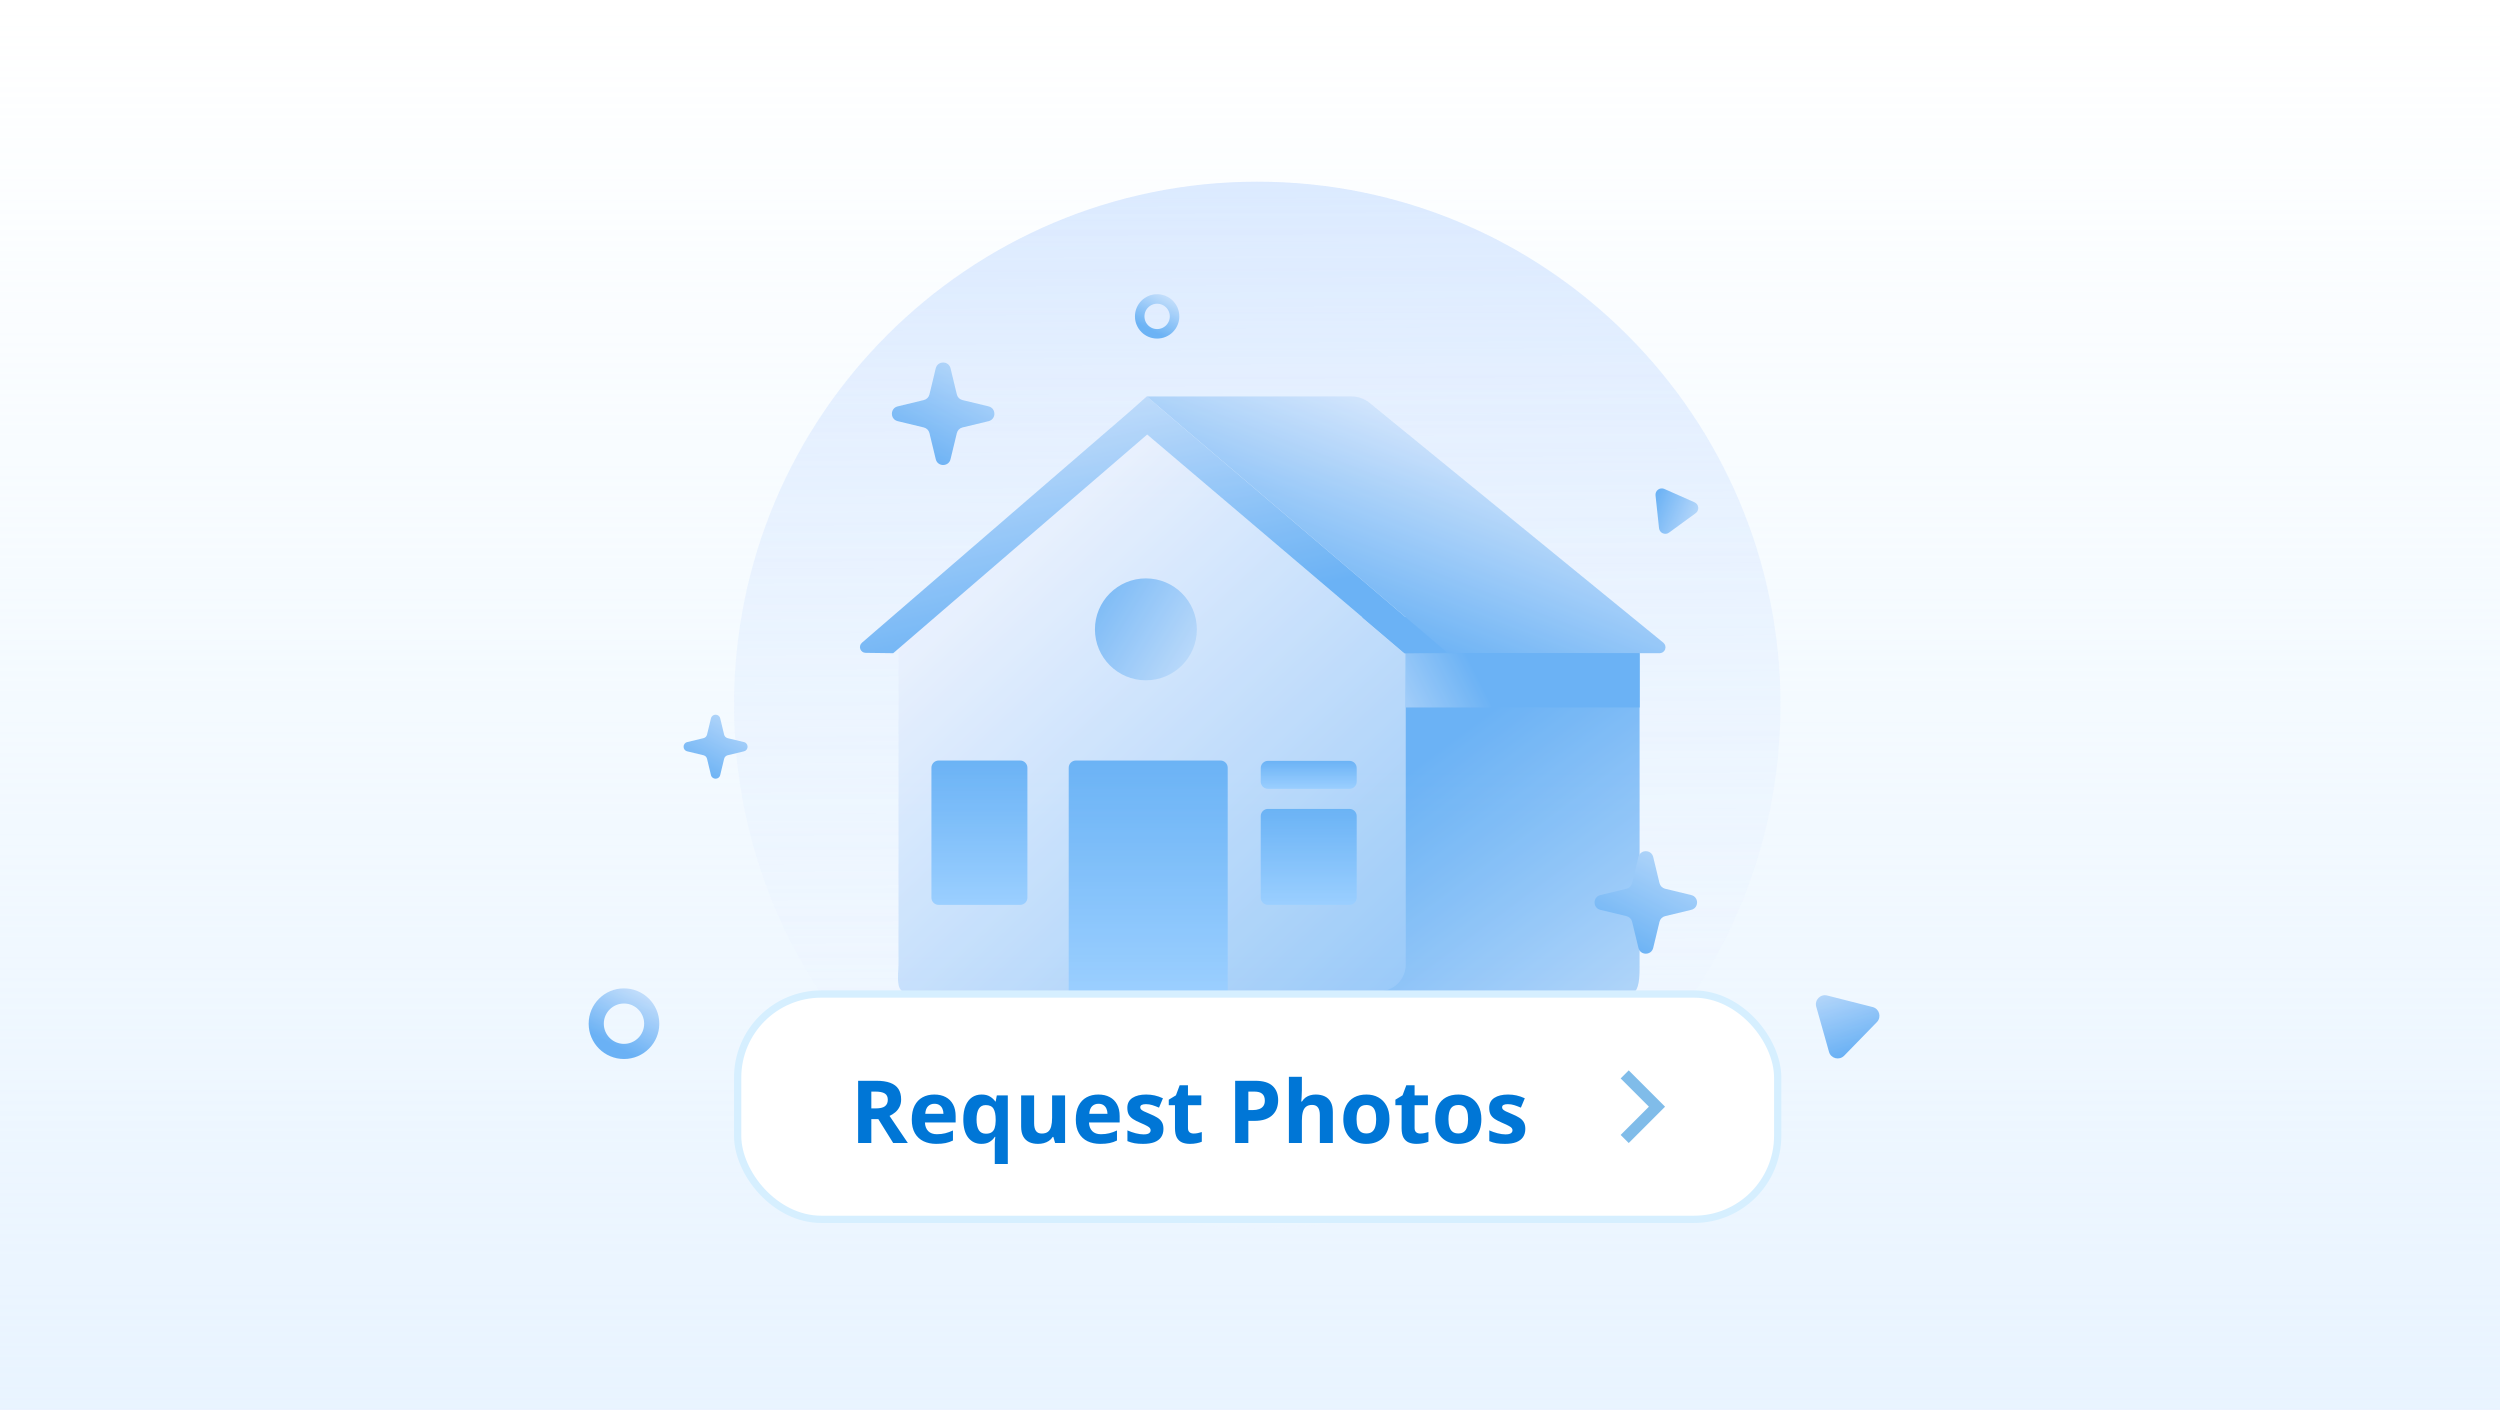<svg width="344" height="194" viewBox="0 0 344 194" fill="none" xmlns="http://www.w3.org/2000/svg">
<rect width="344" height="194" fill="url(#paint0_linear_9_963)"/>
<g opacity="0.8">
<path d="M173 25C133.235 25 101 57.236 101 97C101 136.765 133.236 169 173 169C212.765 169 245 136.764 245 97C245 57.236 212.764 25 173 25Z" fill="url(#paint1_linear_9_963)"/>
<path d="M221.931 84.938H149.394C147.364 84.938 145.719 86.583 145.719 88.613V132.722C145.719 134.752 147.364 136.397 149.394 136.397H221.931C222.966 136.397 224.332 137.086 225 136.397C225.642 135.736 225.607 133.717 225.607 132.722V88.613C225.607 86.583 223.962 84.938 221.931 84.938Z" fill="url(#paint2_linear_9_963)"/>
<path d="M193.433 89.885V132.722C193.433 133.698 193.045 134.633 192.355 135.324C191.665 136.014 190.729 136.401 189.753 136.401H127.315C126.339 136.401 124.698 136.971 124.008 136.281C123.318 135.591 123.636 133.698 123.636 132.722V86.589C123.635 86.071 123.744 85.558 123.955 85.084C124.167 84.611 124.476 84.187 124.862 83.842L152.424 59.334C153.087 58.746 153.94 58.416 154.826 58.407C155.713 58.397 156.573 58.707 157.248 59.281L193.274 89.885H193.433Z" fill="url(#paint3_linear_9_963)"/>
<path d="M193.426 89.881V84.933L157.789 54.555H186.001C186.895 54.559 187.761 54.869 188.454 55.434L228.895 88.45C229.018 88.558 229.105 88.7 229.146 88.859C229.187 89.017 229.18 89.184 229.125 89.339C229.07 89.493 228.97 89.627 228.838 89.723C228.706 89.82 228.548 89.875 228.384 89.881H193.426Z" fill="url(#paint4_linear_9_963)"/>
<path d="M167.937 104.648H148.051C147.501 104.648 147.055 105.094 147.055 105.645V136.397H168.933V105.645C168.933 105.094 168.487 104.648 167.937 104.648Z" fill="url(#paint5_linear_9_963)"/>
<path d="M225.619 89.883H193.445V97.349H225.619V89.883Z" fill="url(#paint6_linear_9_963)"/>
<path d="M159.515 56.027L157.855 54.555L157.822 54.587L157.785 54.555L155.451 56.632L118.604 88.438C118.482 88.543 118.395 88.682 118.354 88.838C118.313 88.994 118.321 89.158 118.376 89.31C118.431 89.461 118.531 89.592 118.662 89.685C118.793 89.778 118.95 89.83 119.111 89.832L122.905 89.881L157.855 59.788L193.267 89.881H193.426L199.15 89.807L159.515 56.027Z" fill="url(#paint7_linear_9_963)"/>
<path d="M157.676 93.61C161.549 93.61 164.688 90.471 164.688 86.598C164.688 82.725 161.549 79.586 157.676 79.586C153.803 79.586 150.664 82.725 150.664 86.598C150.664 90.471 153.803 93.61 157.676 93.61Z" fill="url(#paint8_linear_9_963)"/>
<path d="M140.374 104.648H129.16C128.61 104.648 128.164 105.094 128.164 105.645V123.515C128.164 124.065 128.61 124.511 129.16 124.511H140.374C140.924 124.511 141.37 124.065 141.37 123.515V105.645C141.37 105.094 140.924 104.648 140.374 104.648Z" fill="url(#paint9_linear_9_963)"/>
<path d="M185.687 111.305H174.473C173.923 111.305 173.477 111.751 173.477 112.301V123.515C173.477 124.065 173.923 124.511 174.473 124.511H185.687C186.237 124.511 186.683 124.065 186.683 123.515V112.301C186.683 111.751 186.237 111.305 185.687 111.305Z" fill="url(#paint10_linear_9_963)"/>
<path d="M185.687 104.695H174.473C173.923 104.695 173.477 105.141 173.477 105.692V107.551C173.477 108.101 173.923 108.547 174.473 108.547H185.687C186.237 108.547 186.683 108.101 186.683 107.551V105.692C186.683 105.141 186.237 104.695 185.687 104.695Z" fill="url(#paint11_linear_9_963)"/>
<path d="M227.482 117.925C227.224 116.857 225.705 116.857 225.447 117.925L224.579 121.52C224.487 121.901 224.189 122.199 223.808 122.291L220.213 123.159C219.145 123.417 219.145 124.936 220.213 125.194L223.808 126.061C224.189 126.153 224.487 126.451 224.579 126.833L225.447 130.427C225.705 131.495 227.224 131.495 227.482 130.427L228.349 126.833C228.441 126.451 228.739 126.153 229.121 126.061L232.715 125.194C233.783 124.936 233.783 123.417 232.715 123.159L229.121 122.291C228.739 122.199 228.441 121.901 228.349 121.52L227.482 117.925Z" fill="url(#paint12_linear_9_963)"/>
<path d="M99.1 98.843C98.939 98.176 97.99 98.176 97.829 98.843L97.287 101.088C97.23 101.326 97.043 101.512 96.805 101.569L94.561 102.111C93.894 102.272 93.894 103.221 94.561 103.382L96.805 103.924C97.043 103.981 97.23 104.167 97.287 104.406L97.829 106.65C97.99 107.317 98.939 107.317 99.1 106.65L99.641 104.406C99.699 104.167 99.885 103.981 100.123 103.924L102.368 103.382C103.035 103.221 103.035 102.272 102.368 102.111L100.123 101.569C99.885 101.512 99.699 101.326 99.641 101.088L99.1 98.843Z" fill="url(#paint13_linear_9_963)"/>
<path d="M130.794 50.683C130.536 49.615 129.017 49.615 128.759 50.683L127.892 54.277C127.8 54.659 127.502 54.957 127.12 55.049L123.526 55.917C122.458 56.175 122.458 57.694 123.526 57.952L127.12 58.819C127.502 58.911 127.8 59.209 127.892 59.591L128.759 63.185C129.017 64.253 130.536 64.253 130.794 63.185L131.662 59.591C131.754 59.209 132.052 58.911 132.434 58.819L136.028 57.952C137.096 57.694 137.096 56.175 136.028 55.917L132.434 55.049C132.052 54.957 131.754 54.659 131.662 54.277L130.794 50.683Z" fill="url(#paint14_linear_9_963)"/>
<circle cx="3.052" cy="3.052" r="2.398" transform="matrix(-1 0 0 1 162.273 40.484)" stroke="url(#paint15_linear_9_963)" stroke-width="1.308"/>
<path d="M233.324 70.617C233.866 70.221 233.777 69.387 233.163 69.115L229.02 67.279C228.406 67.007 227.728 67.501 227.8 68.169L228.281 72.675C228.353 73.343 229.12 73.683 229.662 73.287L233.324 70.617Z" fill="url(#paint16_linear_9_963)"/>
<path d="M251.416 136.981C250.489 136.746 249.655 137.603 249.915 138.523L251.67 144.737C251.93 145.658 253.089 145.952 253.756 145.266L258.26 140.64C258.927 139.954 258.603 138.803 257.675 138.568L251.416 136.981Z" fill="url(#paint17_linear_9_963)"/>
<circle cx="4.859" cy="4.859" r="3.818" transform="matrix(-1 0 0 1 90.719 136)" stroke="url(#paint18_linear_9_963)" stroke-width="2.083"/>
</g>
<rect x="101.5" y="136.781" width="143.111" height="31" rx="11.5" fill="white"/>
<path d="M120.574 148.715C121.352 148.715 121.992 148.809 122.496 148.996C123.004 149.184 123.381 149.467 123.627 149.846C123.873 150.225 123.996 150.703 123.996 151.281C123.996 151.672 123.922 152.014 123.773 152.307C123.625 152.6 123.43 152.848 123.188 153.051C122.945 153.254 122.684 153.42 122.402 153.549L124.922 157.281H122.906L120.861 153.994H119.895V157.281H118.078V148.715H120.574ZM120.445 150.203H119.895V152.518H120.48C121.082 152.518 121.512 152.418 121.77 152.219C122.031 152.016 122.162 151.719 122.162 151.328C122.162 150.922 122.021 150.633 121.74 150.461C121.463 150.289 121.031 150.203 120.445 150.203ZM128.561 150.607C129.166 150.607 129.688 150.725 130.125 150.959C130.562 151.189 130.9 151.525 131.139 151.967C131.377 152.408 131.496 152.947 131.496 153.584V154.451H127.271C127.291 154.955 127.441 155.352 127.723 155.641C128.008 155.926 128.402 156.068 128.906 156.068C129.324 156.068 129.707 156.025 130.055 155.939C130.402 155.854 130.76 155.725 131.127 155.553V156.936C130.803 157.096 130.463 157.213 130.107 157.287C129.756 157.361 129.328 157.398 128.824 157.398C128.168 157.398 127.586 157.277 127.078 157.035C126.574 156.793 126.178 156.424 125.889 155.928C125.604 155.432 125.461 154.807 125.461 154.053C125.461 153.287 125.59 152.65 125.848 152.143C126.109 151.631 126.473 151.248 126.938 150.994C127.402 150.736 127.943 150.607 128.561 150.607ZM128.572 151.879C128.225 151.879 127.936 151.99 127.705 152.213C127.479 152.436 127.348 152.785 127.312 153.262H129.82C129.816 152.996 129.768 152.76 129.674 152.553C129.584 152.346 129.447 152.182 129.264 152.061C129.084 151.939 128.854 151.879 128.572 151.879ZM136.881 160.164V157.416C136.881 157.252 136.887 157.088 136.898 156.924C136.914 156.756 136.934 156.592 136.957 156.432H136.881C136.713 156.701 136.48 156.93 136.184 157.117C135.891 157.305 135.504 157.398 135.023 157.398C134.285 157.398 133.688 157.113 133.23 156.543C132.777 155.969 132.551 155.127 132.551 154.018C132.551 153.271 132.656 152.646 132.867 152.143C133.078 151.635 133.371 151.252 133.746 150.994C134.125 150.736 134.562 150.607 135.059 150.607C135.539 150.607 135.928 150.701 136.225 150.889C136.525 151.072 136.77 151.299 136.957 151.568H137.004L137.162 150.73H138.674V160.164H136.881ZM135.662 155.998C135.99 155.998 136.25 155.934 136.441 155.805C136.637 155.676 136.777 155.482 136.863 155.225C136.949 154.963 136.996 154.637 137.004 154.246V154.029C137.004 153.393 136.906 152.906 136.711 152.57C136.516 152.23 136.156 152.061 135.633 152.061C135.207 152.061 134.891 152.23 134.684 152.57C134.477 152.91 134.373 153.4 134.373 154.041C134.373 154.693 134.479 155.184 134.689 155.512C134.9 155.836 135.225 155.998 135.662 155.998ZM146.555 150.73V157.281H145.184L144.943 156.443H144.85C144.709 156.666 144.533 156.848 144.322 156.988C144.111 157.129 143.879 157.232 143.625 157.299C143.371 157.365 143.107 157.398 142.834 157.398C142.365 157.398 141.957 157.316 141.609 157.152C141.262 156.984 140.99 156.725 140.795 156.373C140.604 156.021 140.508 155.564 140.508 155.002V150.73H142.295V154.557C142.295 155.025 142.379 155.379 142.547 155.617C142.715 155.855 142.982 155.975 143.35 155.975C143.713 155.975 143.998 155.893 144.205 155.729C144.412 155.561 144.557 155.316 144.639 154.996C144.725 154.672 144.768 154.277 144.768 153.812V150.73H146.555ZM151.131 150.607C151.736 150.607 152.258 150.725 152.695 150.959C153.133 151.189 153.471 151.525 153.709 151.967C153.947 152.408 154.066 152.947 154.066 153.584V154.451H149.842C149.861 154.955 150.012 155.352 150.293 155.641C150.578 155.926 150.973 156.068 151.477 156.068C151.895 156.068 152.277 156.025 152.625 155.939C152.973 155.854 153.33 155.725 153.697 155.553V156.936C153.373 157.096 153.033 157.213 152.678 157.287C152.326 157.361 151.898 157.398 151.395 157.398C150.738 157.398 150.156 157.277 149.648 157.035C149.145 156.793 148.748 156.424 148.459 155.928C148.174 155.432 148.031 154.807 148.031 154.053C148.031 153.287 148.16 152.65 148.418 152.143C148.68 151.631 149.043 151.248 149.508 150.994C149.973 150.736 150.514 150.607 151.131 150.607ZM151.143 151.879C150.795 151.879 150.506 151.99 150.275 152.213C150.049 152.436 149.918 152.785 149.883 153.262H152.391C152.387 152.996 152.338 152.76 152.244 152.553C152.154 152.346 152.018 152.182 151.834 152.061C151.654 151.939 151.424 151.879 151.143 151.879ZM160.09 155.336C160.09 155.781 159.984 156.158 159.773 156.467C159.566 156.771 159.256 157.004 158.842 157.164C158.428 157.32 157.912 157.398 157.295 157.398C156.838 157.398 156.445 157.369 156.117 157.311C155.793 157.252 155.465 157.154 155.133 157.018V155.541C155.488 155.701 155.869 155.834 156.275 155.939C156.686 156.041 157.045 156.092 157.354 156.092C157.701 156.092 157.949 156.041 158.098 155.939C158.25 155.834 158.326 155.697 158.326 155.529C158.326 155.42 158.295 155.322 158.232 155.236C158.174 155.146 158.045 155.047 157.846 154.938C157.646 154.824 157.334 154.678 156.908 154.498C156.498 154.326 156.16 154.152 155.895 153.977C155.633 153.801 155.438 153.594 155.309 153.355C155.184 153.113 155.121 152.807 155.121 152.436C155.121 151.83 155.355 151.375 155.824 151.07C156.297 150.762 156.928 150.607 157.717 150.607C158.123 150.607 158.51 150.648 158.877 150.73C159.248 150.812 159.629 150.943 160.02 151.123L159.48 152.412C159.156 152.271 158.85 152.156 158.561 152.066C158.275 151.977 157.984 151.932 157.688 151.932C157.426 151.932 157.229 151.967 157.096 152.037C156.963 152.107 156.896 152.215 156.896 152.359C156.896 152.465 156.93 152.559 156.996 152.641C157.066 152.723 157.199 152.814 157.395 152.916C157.594 153.014 157.885 153.141 158.268 153.297C158.639 153.449 158.961 153.609 159.234 153.777C159.508 153.941 159.719 154.146 159.867 154.393C160.016 154.635 160.09 154.949 160.09 155.336ZM164.244 155.975C164.439 155.975 164.629 155.955 164.812 155.916C165 155.877 165.186 155.828 165.369 155.77V157.1C165.178 157.186 164.939 157.256 164.654 157.311C164.373 157.369 164.064 157.398 163.729 157.398C163.338 157.398 162.986 157.336 162.674 157.211C162.365 157.082 162.121 156.861 161.941 156.549C161.766 156.232 161.678 155.793 161.678 155.23V152.072H160.822V151.316L161.807 150.719L162.322 149.336H163.465V150.73H165.299V152.072H163.465V155.23C163.465 155.48 163.535 155.668 163.676 155.793C163.82 155.914 164.01 155.975 164.244 155.975ZM172.693 148.715C173.799 148.715 174.605 148.953 175.113 149.43C175.621 149.902 175.875 150.555 175.875 151.387C175.875 151.762 175.818 152.121 175.705 152.465C175.592 152.805 175.406 153.107 175.148 153.373C174.895 153.639 174.555 153.85 174.129 154.006C173.703 154.158 173.178 154.234 172.553 154.234H171.773V157.281H169.957V148.715H172.693ZM172.6 150.203H171.773V152.746H172.371C172.711 152.746 173.006 152.701 173.256 152.611C173.506 152.521 173.699 152.381 173.836 152.189C173.973 151.998 174.041 151.752 174.041 151.451C174.041 151.029 173.924 150.717 173.689 150.514C173.455 150.307 173.092 150.203 172.6 150.203ZM179.139 148.164V150.021C179.139 150.346 179.127 150.654 179.104 150.947C179.084 151.24 179.068 151.447 179.057 151.568H179.15C179.291 151.342 179.457 151.158 179.648 151.018C179.844 150.877 180.059 150.773 180.293 150.707C180.527 150.641 180.779 150.607 181.049 150.607C181.521 150.607 181.934 150.691 182.285 150.859C182.637 151.023 182.91 151.283 183.105 151.639C183.301 151.99 183.398 152.447 183.398 153.01V157.281H181.611V153.455C181.611 152.986 181.525 152.633 181.354 152.395C181.182 152.156 180.916 152.037 180.557 152.037C180.197 152.037 179.914 152.121 179.707 152.289C179.5 152.453 179.354 152.697 179.268 153.021C179.182 153.342 179.139 153.734 179.139 154.199V157.281H177.352V148.164H179.139ZM191.191 153.994C191.191 154.541 191.117 155.025 190.969 155.447C190.824 155.869 190.611 156.227 190.33 156.52C190.053 156.809 189.717 157.027 189.322 157.176C188.932 157.324 188.49 157.398 187.998 157.398C187.537 157.398 187.113 157.324 186.727 157.176C186.344 157.027 186.01 156.809 185.725 156.52C185.443 156.227 185.225 155.869 185.068 155.447C184.916 155.025 184.84 154.541 184.84 153.994C184.84 153.268 184.969 152.652 185.227 152.148C185.484 151.645 185.852 151.262 186.328 151C186.805 150.738 187.373 150.607 188.033 150.607C188.646 150.607 189.189 150.738 189.662 151C190.139 151.262 190.512 151.645 190.781 152.148C191.055 152.652 191.191 153.268 191.191 153.994ZM186.662 153.994C186.662 154.424 186.709 154.785 186.803 155.078C186.896 155.371 187.043 155.592 187.242 155.74C187.441 155.889 187.701 155.963 188.021 155.963C188.338 155.963 188.594 155.889 188.789 155.74C188.988 155.592 189.133 155.371 189.223 155.078C189.316 154.785 189.363 154.424 189.363 153.994C189.363 153.561 189.316 153.201 189.223 152.916C189.133 152.627 188.988 152.41 188.789 152.266C188.59 152.121 188.33 152.049 188.01 152.049C187.537 152.049 187.193 152.211 186.979 152.535C186.768 152.859 186.662 153.346 186.662 153.994ZM195.428 155.975C195.623 155.975 195.812 155.955 195.996 155.916C196.184 155.877 196.369 155.828 196.553 155.77V157.1C196.361 157.186 196.123 157.256 195.838 157.311C195.557 157.369 195.248 157.398 194.912 157.398C194.521 157.398 194.17 157.336 193.857 157.211C193.549 157.082 193.305 156.861 193.125 156.549C192.949 156.232 192.861 155.793 192.861 155.23V152.072H192.006V151.316L192.99 150.719L193.506 149.336H194.648V150.73H196.482V152.072H194.648V155.23C194.648 155.48 194.719 155.668 194.859 155.793C195.004 155.914 195.193 155.975 195.428 155.975ZM203.836 153.994C203.836 154.541 203.762 155.025 203.613 155.447C203.469 155.869 203.256 156.227 202.975 156.52C202.697 156.809 202.361 157.027 201.967 157.176C201.576 157.324 201.135 157.398 200.643 157.398C200.182 157.398 199.758 157.324 199.371 157.176C198.988 157.027 198.654 156.809 198.369 156.52C198.088 156.227 197.869 155.869 197.713 155.447C197.561 155.025 197.484 154.541 197.484 153.994C197.484 153.268 197.613 152.652 197.871 152.148C198.129 151.645 198.496 151.262 198.973 151C199.449 150.738 200.018 150.607 200.678 150.607C201.291 150.607 201.834 150.738 202.307 151C202.783 151.262 203.156 151.645 203.426 152.148C203.699 152.652 203.836 153.268 203.836 153.994ZM199.307 153.994C199.307 154.424 199.354 154.785 199.447 155.078C199.541 155.371 199.688 155.592 199.887 155.74C200.086 155.889 200.346 155.963 200.666 155.963C200.982 155.963 201.238 155.889 201.434 155.74C201.633 155.592 201.777 155.371 201.867 155.078C201.961 154.785 202.008 154.424 202.008 153.994C202.008 153.561 201.961 153.201 201.867 152.916C201.777 152.627 201.633 152.41 201.434 152.266C201.234 152.121 200.975 152.049 200.654 152.049C200.182 152.049 199.838 152.211 199.623 152.535C199.412 152.859 199.307 153.346 199.307 153.994ZM209.883 155.336C209.883 155.781 209.777 156.158 209.566 156.467C209.359 156.771 209.049 157.004 208.635 157.164C208.221 157.32 207.705 157.398 207.088 157.398C206.631 157.398 206.238 157.369 205.91 157.311C205.586 157.252 205.258 157.154 204.926 157.018V155.541C205.281 155.701 205.662 155.834 206.068 155.939C206.479 156.041 206.838 156.092 207.146 156.092C207.494 156.092 207.742 156.041 207.891 155.939C208.043 155.834 208.119 155.697 208.119 155.529C208.119 155.42 208.088 155.322 208.025 155.236C207.967 155.146 207.838 155.047 207.639 154.938C207.439 154.824 207.127 154.678 206.701 154.498C206.291 154.326 205.953 154.152 205.688 153.977C205.426 153.801 205.23 153.594 205.102 153.355C204.977 153.113 204.914 152.807 204.914 152.436C204.914 151.83 205.148 151.375 205.617 151.07C206.09 150.762 206.721 150.607 207.51 150.607C207.916 150.607 208.303 150.648 208.67 150.73C209.041 150.812 209.422 150.943 209.812 151.123L209.273 152.412C208.949 152.271 208.643 152.156 208.354 152.066C208.068 151.977 207.777 151.932 207.48 151.932C207.219 151.932 207.021 151.967 206.889 152.037C206.756 152.107 206.689 152.215 206.689 152.359C206.689 152.465 206.723 152.559 206.789 152.641C206.859 152.723 206.992 152.814 207.188 152.916C207.387 153.014 207.678 153.141 208.061 153.297C208.432 153.449 208.754 153.609 209.027 153.777C209.301 153.941 209.512 154.146 209.66 154.393C209.809 154.635 209.883 154.949 209.883 155.336Z" fill="#0076D6"/>
<path d="M226.889 152.281L223 148.392L224.111 147.281L229.111 152.281L224.111 157.281L223 156.17L226.889 152.281Z" fill="#80BCE9"/>
<rect x="101.5" y="136.781" width="143.111" height="31" rx="11.5" stroke="#D6EFFF"/>
<defs>
<linearGradient id="paint0_linear_9_963" x1="172" y1="0" x2="172" y2="194" gradientUnits="userSpaceOnUse">
<stop stop-color="#D6EFFF" stop-opacity="0"/>
<stop offset="1" stop-color="#D6EAFF" stop-opacity="0.54"/>
</linearGradient>
<linearGradient id="paint1_linear_9_963" x1="173.555" y1="192.445" x2="172.08" y2="-60.408" gradientUnits="userSpaceOnUse">
<stop stop-color="white" stop-opacity="0"/>
<stop offset="1" stop-color="#9DC4FF"/>
<stop offset="1" stop-color="#9DD0FF"/>
</linearGradient>
<linearGradient id="paint2_linear_9_963" x1="177.086" y1="118.689" x2="228.845" y2="188.143" gradientUnits="userSpaceOnUse">
<stop stop-color="#49A0F2"/>
<stop offset="1" stop-color="#F7F7FF"/>
</linearGradient>
<linearGradient id="paint3_linear_9_963" x1="235.872" y1="164.017" x2="137.002" y2="57.523" gradientUnits="userSpaceOnUse">
<stop stop-color="#49A0F2"/>
<stop offset="1" stop-color="#F7F7FF"/>
</linearGradient>
<linearGradient id="paint4_linear_9_963" x1="182.819" y1="84.814" x2="197.72" y2="46.641" gradientUnits="userSpaceOnUse">
<stop stop-color="#49A0F2"/>
<stop offset="1" stop-color="#F7F7FF"/>
</linearGradient>
<linearGradient id="paint5_linear_9_963" x1="157.994" y1="104.648" x2="157.994" y2="136.397" gradientUnits="userSpaceOnUse">
<stop stop-color="#49A1F3"/>
<stop offset="1" stop-color="#85C4FF"/>
</linearGradient>
<linearGradient id="paint6_linear_9_963" x1="195.275" y1="77.344" x2="170.857" y2="89.772" gradientUnits="userSpaceOnUse">
<stop stop-color="#49A0F2"/>
<stop offset="1" stop-color="#F7F7FF"/>
</linearGradient>
<linearGradient id="paint7_linear_9_963" x1="187.283" y1="79.146" x2="175.55" y2="27.982" gradientUnits="userSpaceOnUse">
<stop stop-color="#49A0F2"/>
<stop offset="1" stop-color="#F7F7FF"/>
</linearGradient>
<linearGradient id="paint8_linear_9_963" x1="144.214" y1="84.81" x2="174.453" y2="103.229" gradientUnits="userSpaceOnUse">
<stop stop-color="#49A0F2"/>
<stop offset="1" stop-color="#F7F7FF"/>
</linearGradient>
<linearGradient id="paint9_linear_9_963" x1="134.767" y1="104.648" x2="134.767" y2="124.511" gradientUnits="userSpaceOnUse">
<stop stop-color="#49A1F3"/>
<stop offset="1" stop-color="#85C4FF"/>
</linearGradient>
<linearGradient id="paint10_linear_9_963" x1="180.08" y1="111.305" x2="180.08" y2="124.511" gradientUnits="userSpaceOnUse">
<stop stop-color="#49A1F3"/>
<stop offset="1" stop-color="#85C4FF"/>
</linearGradient>
<linearGradient id="paint11_linear_9_963" x1="180.08" y1="104.695" x2="180.08" y2="108.547" gradientUnits="userSpaceOnUse">
<stop stop-color="#49A1F3"/>
<stop offset="1" stop-color="#85C4FF"/>
</linearGradient>
<linearGradient id="paint12_linear_9_963" x1="219.072" y1="128.281" x2="232.2" y2="103.26" gradientUnits="userSpaceOnUse">
<stop stop-color="#49A0F2"/>
<stop offset="1" stop-color="#F7F7FF"/>
</linearGradient>
<linearGradient id="paint13_linear_9_963" x1="93.848" y1="105.31" x2="102.046" y2="89.684" gradientUnits="userSpaceOnUse">
<stop stop-color="#49A0F2"/>
<stop offset="1" stop-color="#F7F7FF"/>
</linearGradient>
<linearGradient id="paint14_linear_9_963" x1="122.385" y1="61.039" x2="135.512" y2="36.017" gradientUnits="userSpaceOnUse">
<stop stop-color="#49A0F2"/>
<stop offset="1" stop-color="#F7F7FF"/>
</linearGradient>
<linearGradient id="paint15_linear_9_963" x1="5.208" y1="4.25" x2="1.38" y2="-3.048" gradientUnits="userSpaceOnUse">
<stop stop-color="#49A0F2"/>
<stop offset="1" stop-color="#F7F7FF"/>
</linearGradient>
<linearGradient id="paint16_linear_9_963" x1="228.18" y1="67.309" x2="239.128" y2="71.64" gradientUnits="userSpaceOnUse">
<stop stop-color="#49A0F2"/>
<stop offset="1" stop-color="#F7F7FF"/>
</linearGradient>
<linearGradient id="paint17_linear_9_963" x1="252.467" y1="145.631" x2="247.259" y2="129.684" gradientUnits="userSpaceOnUse">
<stop stop-color="#49A0F2"/>
<stop offset="1" stop-color="#F7F7FF"/>
</linearGradient>
<linearGradient id="paint18_linear_9_963" x1="8.292" y1="6.765" x2="2.196" y2="-4.853" gradientUnits="userSpaceOnUse">
<stop stop-color="#49A0F2"/>
<stop offset="1" stop-color="#F7F7FF"/>
</linearGradient>
</defs>
</svg>